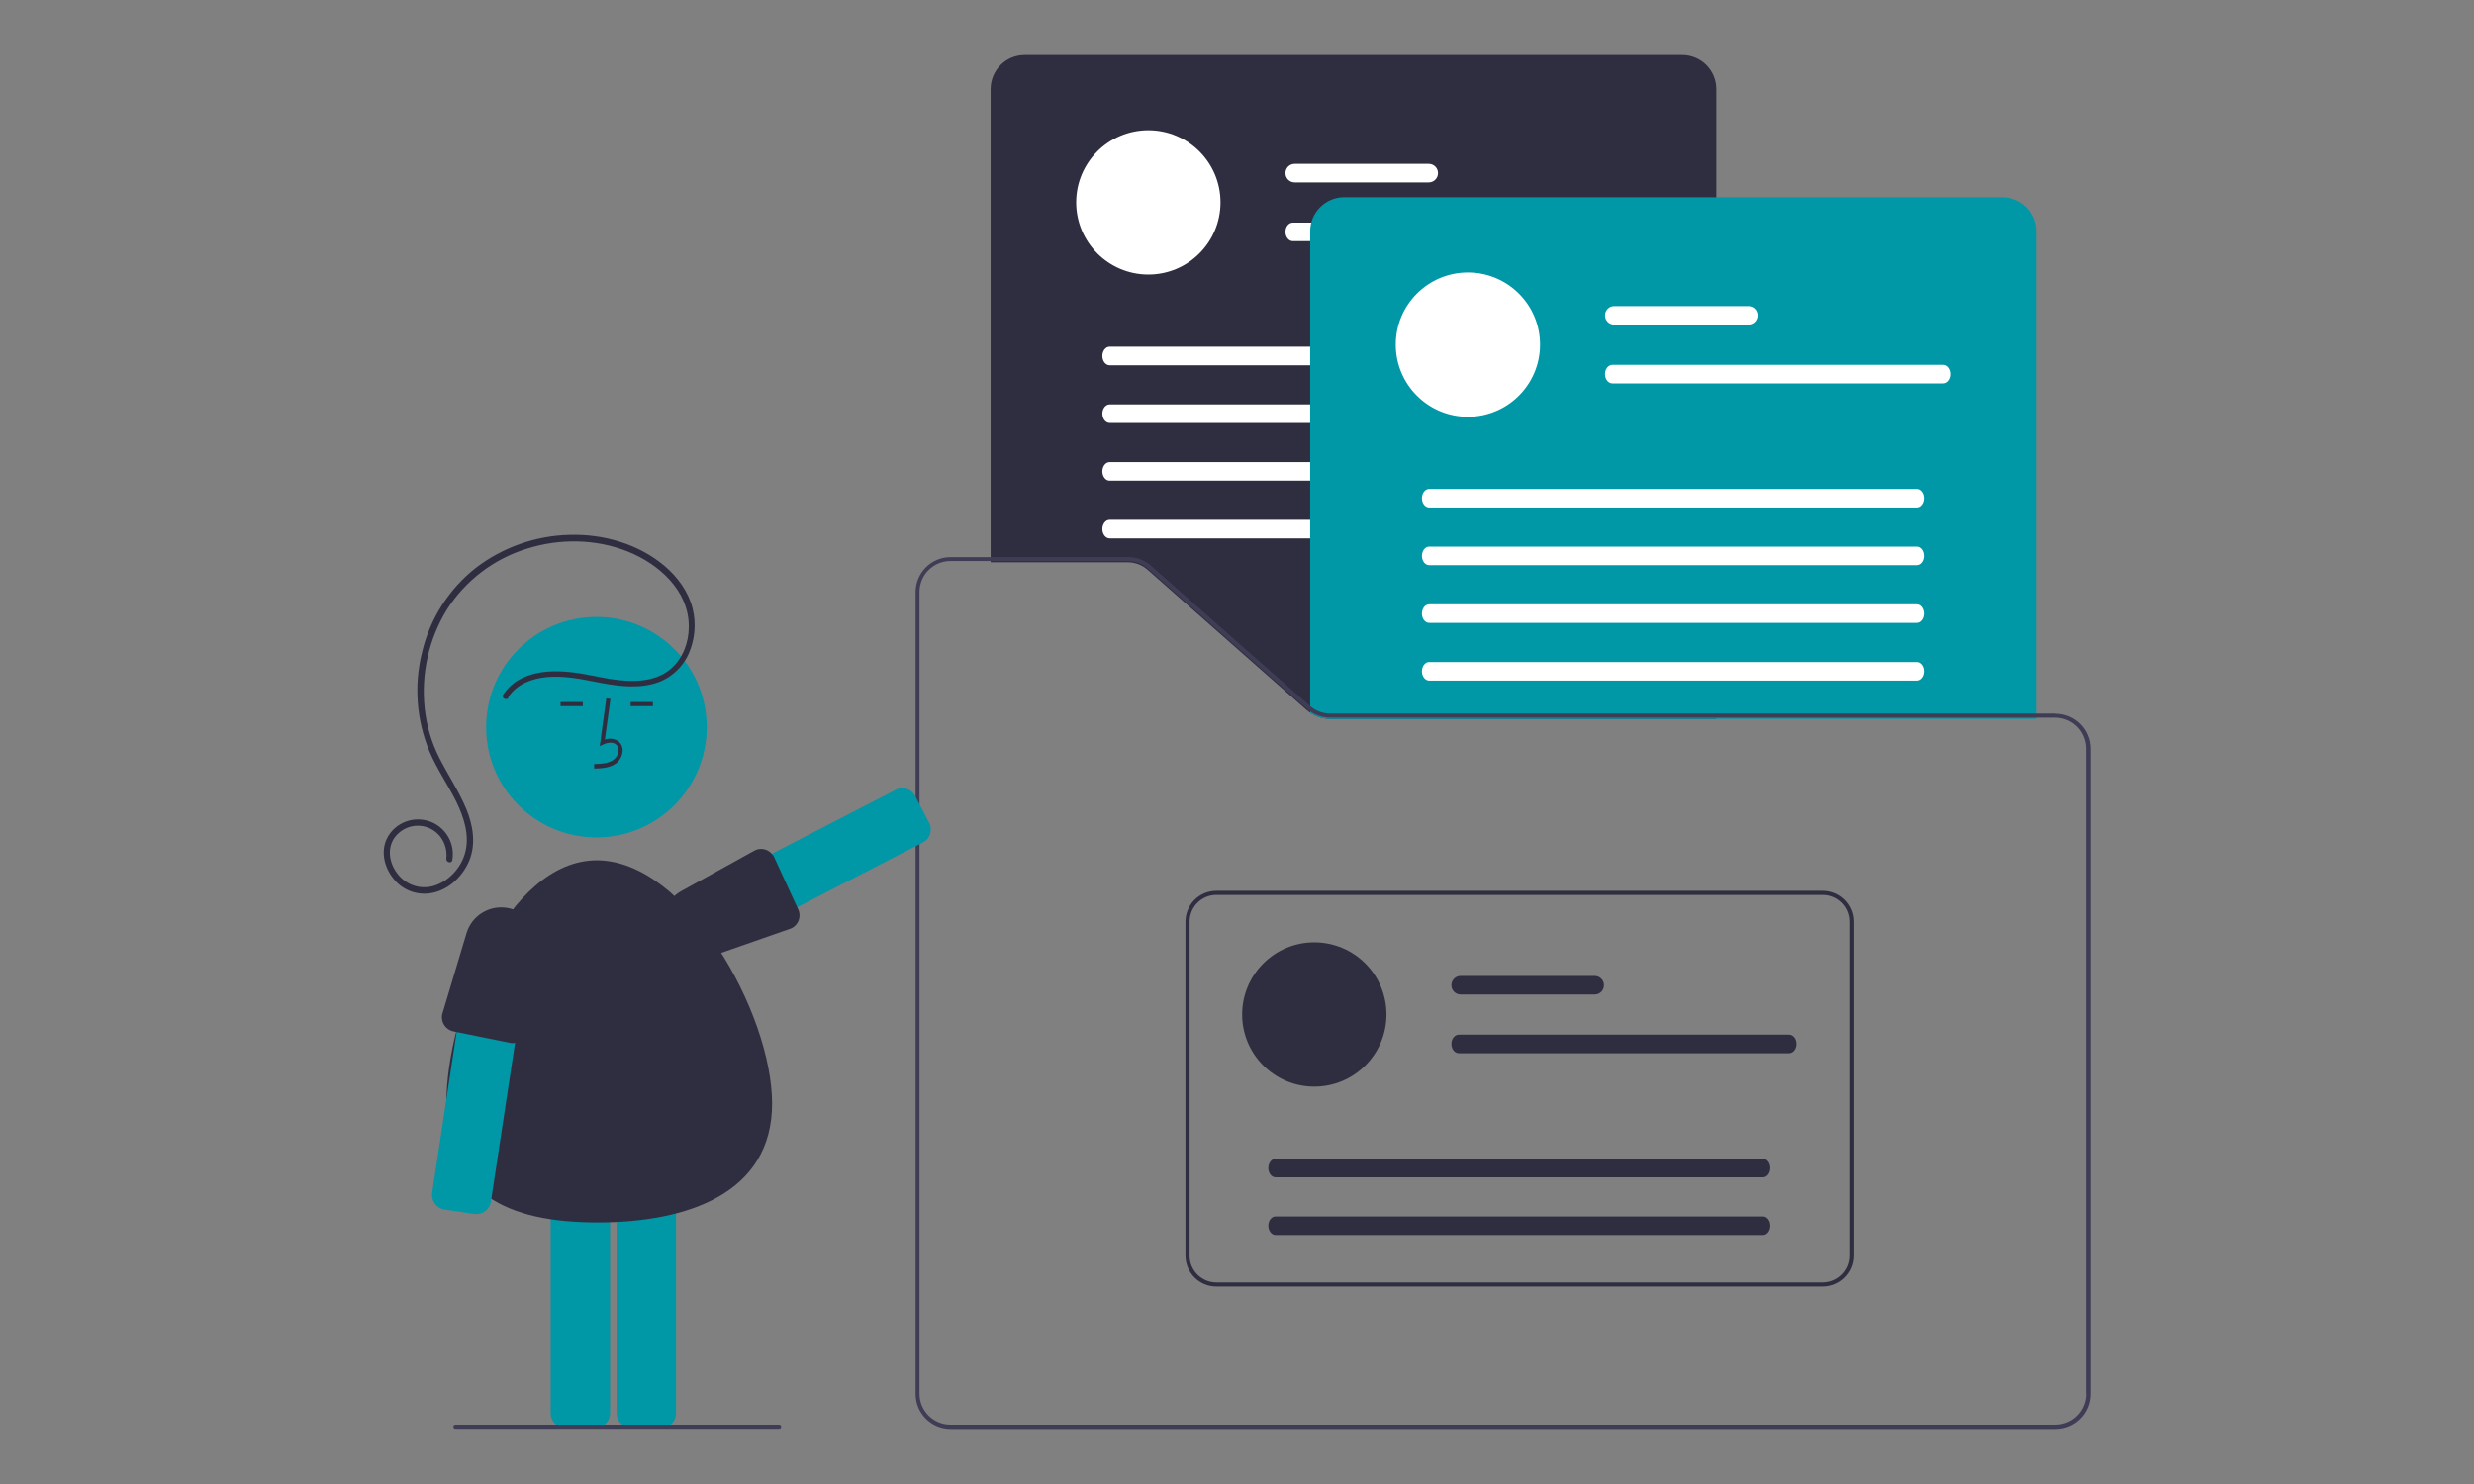 <?xml version="1.0" encoding="UTF-8"?>
<svg xmlns="http://www.w3.org/2000/svg" version="1.1" viewBox="0 0 1200 720">
  <rect x="0" y="0" width="1200" height="720" fill="#808080" stroke="none"/>
  <defs>
    <style>
      .cls-1 {
        fill: #2f2e41;
      }

      .cls-2 {
        fill: #fff;
      }

      .cls-3 {
        fill: #0097a7;
      }

      .cls-4 {
        fill: #3f3d56;
      }
    </style>
  </defs>
  <!-- Generator: Adobe Illustrator 28.6.0, SVG Export Plug-In . SVG Version: 1.2.0 Build 709)  -->
  <g>
    <g id="Layer_1">
      <g>
        <path class="cls-1" d="M832.5,348.8h-187.2c-4.3,0-8.4-1.6-11.6-4.4l-77.1-68c-2.6-2.3-6.1-3.6-9.6-3.6h-66.5V43.2c0-9.1,7.4-16.5,16.5-16.5h319c9.1,0,16.5,7.4,16.5,16.5v305.5Z"/>
        <circle class="cls-2" cx="557" cy="98.2" r="35"/>
        <path class="cls-2" d="M693,79.5h-65c-2.5,0-4.5,2-4.5,4.5s2,4.5,4.5,4.5h65c2.5,0,4.5-2,4.5-4.5s-2-4.5-4.5-4.5Z"/>
        <path class="cls-2" d="M787.3,108h-160.2c-2,0-3.6,2-3.6,4.5s1.6,4.5,3.6,4.5h160.2c2,0,3.6-2,3.6-4.5s-1.6-4.5-3.6-4.5Z"/>
        <path class="cls-2" d="M774.7,168.2h-236.5c-1.9,0-3.5,2-3.5,4.5s1.6,4.5,3.5,4.5h236.5c1.9,0,3.5-2,3.5-4.5s-1.6-4.5-3.5-4.5Z"/>
        <path class="cls-2" d="M774.7,196.2h-236.5c-1.9,0-3.5,2-3.5,4.5s1.6,4.5,3.5,4.5h236.5c1.9,0,3.5-2,3.5-4.5s-1.6-4.5-3.5-4.5Z"/>
        <path class="cls-2" d="M774.7,224.2h-236.5c-1.9,0-3.5,2-3.5,4.5s1.6,4.5,3.5,4.5h236.5c1.9,0,3.5-2,3.5-4.5s-1.6-4.5-3.5-4.5Z"/>
        <path class="cls-2" d="M774.7,252.2h-236.5c-1.9,0-3.5,2-3.5,4.5s1.6,4.5,3.5,4.5h236.5c1.9,0,3.5-2,3.5-4.5s-1.6-4.5-3.5-4.5Z"/>
        <path class="cls-3" d="M987.5,348.8h-342.2c-3.4,0-6.7-1-9.6-2.9h-.2V112.2c0-9.1,7.4-16.5,16.5-16.5h319c9.1,0,16.5,7.4,16.5,16.5v236.5Z"/>
        <circle class="cls-2" cx="712" cy="167.2" r="35"/>
        <path class="cls-2" d="M848,148.5h-65c-2.5,0-4.5,2-4.5,4.5s2,4.5,4.5,4.5h65c2.5,0,4.5-2,4.5-4.5s-2-4.5-4.5-4.5Z"/>
        <path class="cls-2" d="M942.3,177h-160.2c-2,0-3.6,2-3.6,4.5s1.6,4.5,3.6,4.5h160.2c2,0,3.6-2,3.6-4.5s-1.6-4.5-3.6-4.5Z"/>
        <path class="cls-2" d="M929.7,237.2h-236.5c-1.9,0-3.5,2-3.5,4.5s1.6,4.5,3.5,4.5h236.5c1.9,0,3.5-2,3.5-4.5s-1.6-4.5-3.5-4.5Z"/>
        <path class="cls-2" d="M929.7,265.2h-236.5c-1.9,0-3.5,2-3.5,4.5s1.6,4.5,3.5,4.5h236.5c1.9,0,3.5-2,3.5-4.5s-1.6-4.5-3.5-4.5Z"/>
        <path class="cls-2" d="M929.7,293.2h-236.5c-1.9,0-3.5,2-3.5,4.5s1.6,4.5,3.5,4.5h236.5c1.9,0,3.5-2,3.5-4.5s-1.6-4.5-3.5-4.5Z"/>
        <path class="cls-2" d="M929.7,321.2h-236.5c-1.9,0-3.5,2-3.5,4.5s1.6,4.5,3.5,4.5h236.5c1.9,0,3.5-2,3.5-4.5s-1.6-4.5-3.5-4.5Z"/>
        <path class="cls-4" d="M997,346.2h-351.7c-3.4,0-6.7-1.1-9.3-3.2-.2-.2-.4-.3-.6-.5l-29.8-26.2-47.3-41.8c-3.1-2.7-7.1-4.3-11.2-4.2h-86c-9.4,0-17,7.6-17,17v389c0,9.4,7.6,17,17,17h536c9.4,0,17-7.6,17-17v-313c0-9.4-7.6-17-17-17ZM1012,676.2c0,8.3-6.7,15-15,15H461c-8.3,0-15-6.7-15-15v-389c0-8.3,6.7-15,15-15h86c3.7,0,7.2,1.3,9.9,3.8l45.6,40.2,31.5,27.8c3.1,2.7,7.1,4.2,11.2,4.2h351.7c8.3,0,15,6.7,15,15v313Z"/>
        <path class="cls-1" d="M884,624.2h-294c-8.3,0-15-6.7-15-15v-162c0-8.3,6.7-15,15-15h294c8.3,0,15,6.7,15,15v162c0,8.3-6.7,15-15,15ZM590,434.2c-7.2,0-13,5.8-13,13v162c0,7.2,5.8,13,13,13h294c7.2,0,13-5.8,13-13v-162c0-7.2-5.8-13-13-13h-294Z"/>
        <circle class="cls-1" cx="637.5" cy="492.2" r="35"/>
        <path class="cls-1" d="M773.5,473.5h-65c-2.5,0-4.5,2-4.5,4.5s2,4.5,4.5,4.5h65c2.5,0,4.5-2,4.5-4.5s-2-4.5-4.5-4.5Z"/>
        <path class="cls-1" d="M867.8,502h-160.2c-2,0-3.6,2-3.6,4.5s1.6,4.5,3.6,4.5h160.2c2,0,3.6-2,3.6-4.5s-1.6-4.5-3.6-4.5Z"/>
        <path class="cls-1" d="M855.2,562.2h-236.5c-1.9,0-3.5,2-3.5,4.5s1.6,4.5,3.5,4.5h236.5c1.9,0,3.5-2,3.5-4.5s-1.6-4.5-3.5-4.5Z"/>
        <path class="cls-1" d="M855.2,590.2h-236.5c-1.9,0-3.5,2-3.5,4.5s1.6,4.5,3.5,4.5h236.5c1.9,0,3.5-2,3.5-4.5s-1.6-4.5-3.5-4.5Z"/>
        <path class="cls-3" d="M335.2,465.9c-.7,0-1.5-.1-2.1-.3-1.8-.6-3.2-1.8-4.1-3.5l-6.8-13.1c-1.8-3.4-.4-7.7,3-9.4l109.3-56.4c3.4-1.8,7.7-.4,9.4,3l6.8,13.1c1.8,3.4.4,7.7-3,9.4l-109.3,56.4c-1,.5-2.1.8-3.2.8Z"/>
        <path class="cls-1" d="M374.9,414.8c.3.4.5.8.7,1.3l11.6,25.2c1.6,3.5,0,7.7-3.6,9.2,0,0,0,0,0,0l-38.9,13.6c-8.4,2.9-17.6-.9-21.5-8.8l.4-.2-.4.2c-4.1-8.4-.9-18.5,7.3-23l35.8-19.8c3-1.4,6.6-.4,8.5,2.3h0Z"/>
        <circle class="cls-3" cx="289.3" cy="352.8" r="53.5"/>
        <path class="cls-3" d="M288.9,692.7h-14.8c-3.9,0-7-3.1-7-7v-123c0-3.9,3.1-7,7-7h14.8c3.9,0,7,3.1,7,7v123c0,3.9-3.1,7-7,7Z"/>
        <path class="cls-3" d="M320.9,692.7h-14.8c-3.9,0-7-3.1-7-7v-123c0-3.9,3.1-7,7-7h14.8c3.9,0,7,3.1,7,7v123c0,3.9-3.1,7-7,7Z"/>
        <path class="cls-1" d="M374.5,535.4c0,43.6-41,57.7-84.7,57.7s-73.3-14.1-73.3-57.7,29.4-118,73-118,85,74.4,85,118Z"/>
        <path class="cls-1" d="M288.2,372.7v-2c3.7-.1,6.9-.3,9.4-2.1,1.4-1.1,2.3-2.7,2.4-4.5,0-1.1-.3-2.2-1.2-2.9-1.6-1.4-4.3-.9-6.2,0l-1.7.8,3.2-23.2,2,.3-2.7,19.7c2.6-.8,5-.4,6.7,1,1.3,1.1,2,2.8,1.9,4.5-.1,2.4-1.3,4.6-3.2,6.1-3.2,2.3-7.3,2.4-10.6,2.5Z"/>
        <rect class="cls-1" x="305.9" y="340.6" width="10.8" height="2"/>
        <rect class="cls-1" x="271.9" y="340.6" width="10.8" height="2"/>
        <path class="cls-1" d="M246.6,338.1c4.2-6.3,11.5-8.9,18.7-9.6,8.1-.7,16,.8,23.9,2.4,8.7,1.7,18,3.2,26.8,1.1,7.9-1.8,14.5-7.2,17.9-14.5,3.2-7.1,3.9-15,2-22.5-2.1-8-7.2-15-13.4-20.3-12.7-10.8-29.8-15.7-46.3-15.2-16.4.4-32.3,6-45.4,16-13.1,10.3-22.3,24.8-26.1,41-4,16.1-2.7,33,3.7,48.3,3.6,8.4,8.8,15.9,12.9,24.1,3.7,7.6,6.6,16.4,4.3,24.9-2,7.4-8.1,14-15.6,16.1-7.2,1.9-14.3-1.2-18.2-7.4-3.8-5.9-3.9-13.7,1.8-18.5,5.8-5,14.6-4.4,19.6,1.5.2.2.3.4.4.5,2.3,3,3.3,6.8,2.9,10.5-.3,1.9,2.6,2.7,2.9.8,1.6-9.2-4.6-18-13.8-19.5-7.1-1.2-14.3,2.2-17.7,8.6-3.4,6.4-1.6,14.2,2.8,19.7,4.6,6,12.2,8.7,19.5,7,7.9-1.8,14.3-8.1,17.4-15.5,3.4-8.2,1.8-17.4-1.5-25.3-3.6-8.6-8.8-16.3-13-24.6-3.8-7.5-6.2-15.6-7.1-24-1.8-16.8,2-33.7,10.8-48,9-14.1,22.8-24.6,38.8-29.5,15.8-5,33.2-4.8,48.7,1.3,15.2,6,30,19.1,29.8,36.7,0,7.5-2.9,15.2-8.6,20.2-6.9,6-16.4,6.5-25.1,5.6-8.7-.9-17.1-3.5-25.9-4.1-7.6-.6-15.8,0-22.6,3.8-3.2,1.8-5.8,4.3-7.8,7.3-1.1,1.6,1.5,3.1,2.6,1.5h0Z"/>
        <path class="cls-3" d="M231.2,589c-.4,0-.7,0-1.1,0l-14.6-2.2c-3.8-.6-6.4-4.2-5.9-8l18.5-121.6c.6-3.8,4.2-6.4,8-5.9l14.6,2.2c3.8.6,6.4,4.2,5.9,8l-18.5,121.6c-.5,3.4-3.5,5.9-6.9,5.9Z"/>
        <path class="cls-1" d="M248.6,506.1c-.5,0-1,0-1.5-.2l-27.2-5.5c-3.8-.8-6.2-4.5-5.4-8.3,0,0,0,0,0,0l11.8-39.4c2.6-8.5,11-13.7,19.8-12.2v.5c0,0,0-.5,0-.5,9.2,1.6,15.5,10.1,14.3,19.4l-5,40.6c-.7,3.2-3.5,5.6-6.8,5.6h0Z"/>
        <path class="cls-4" d="M377.9,693.2h-157c-.6,0-1-.4-1-1s.4-1,1-1h157c.6,0,1,.4,1,1s-.4,1-1,1Z"/>
      </g>
    </g>
  </g>
</svg>